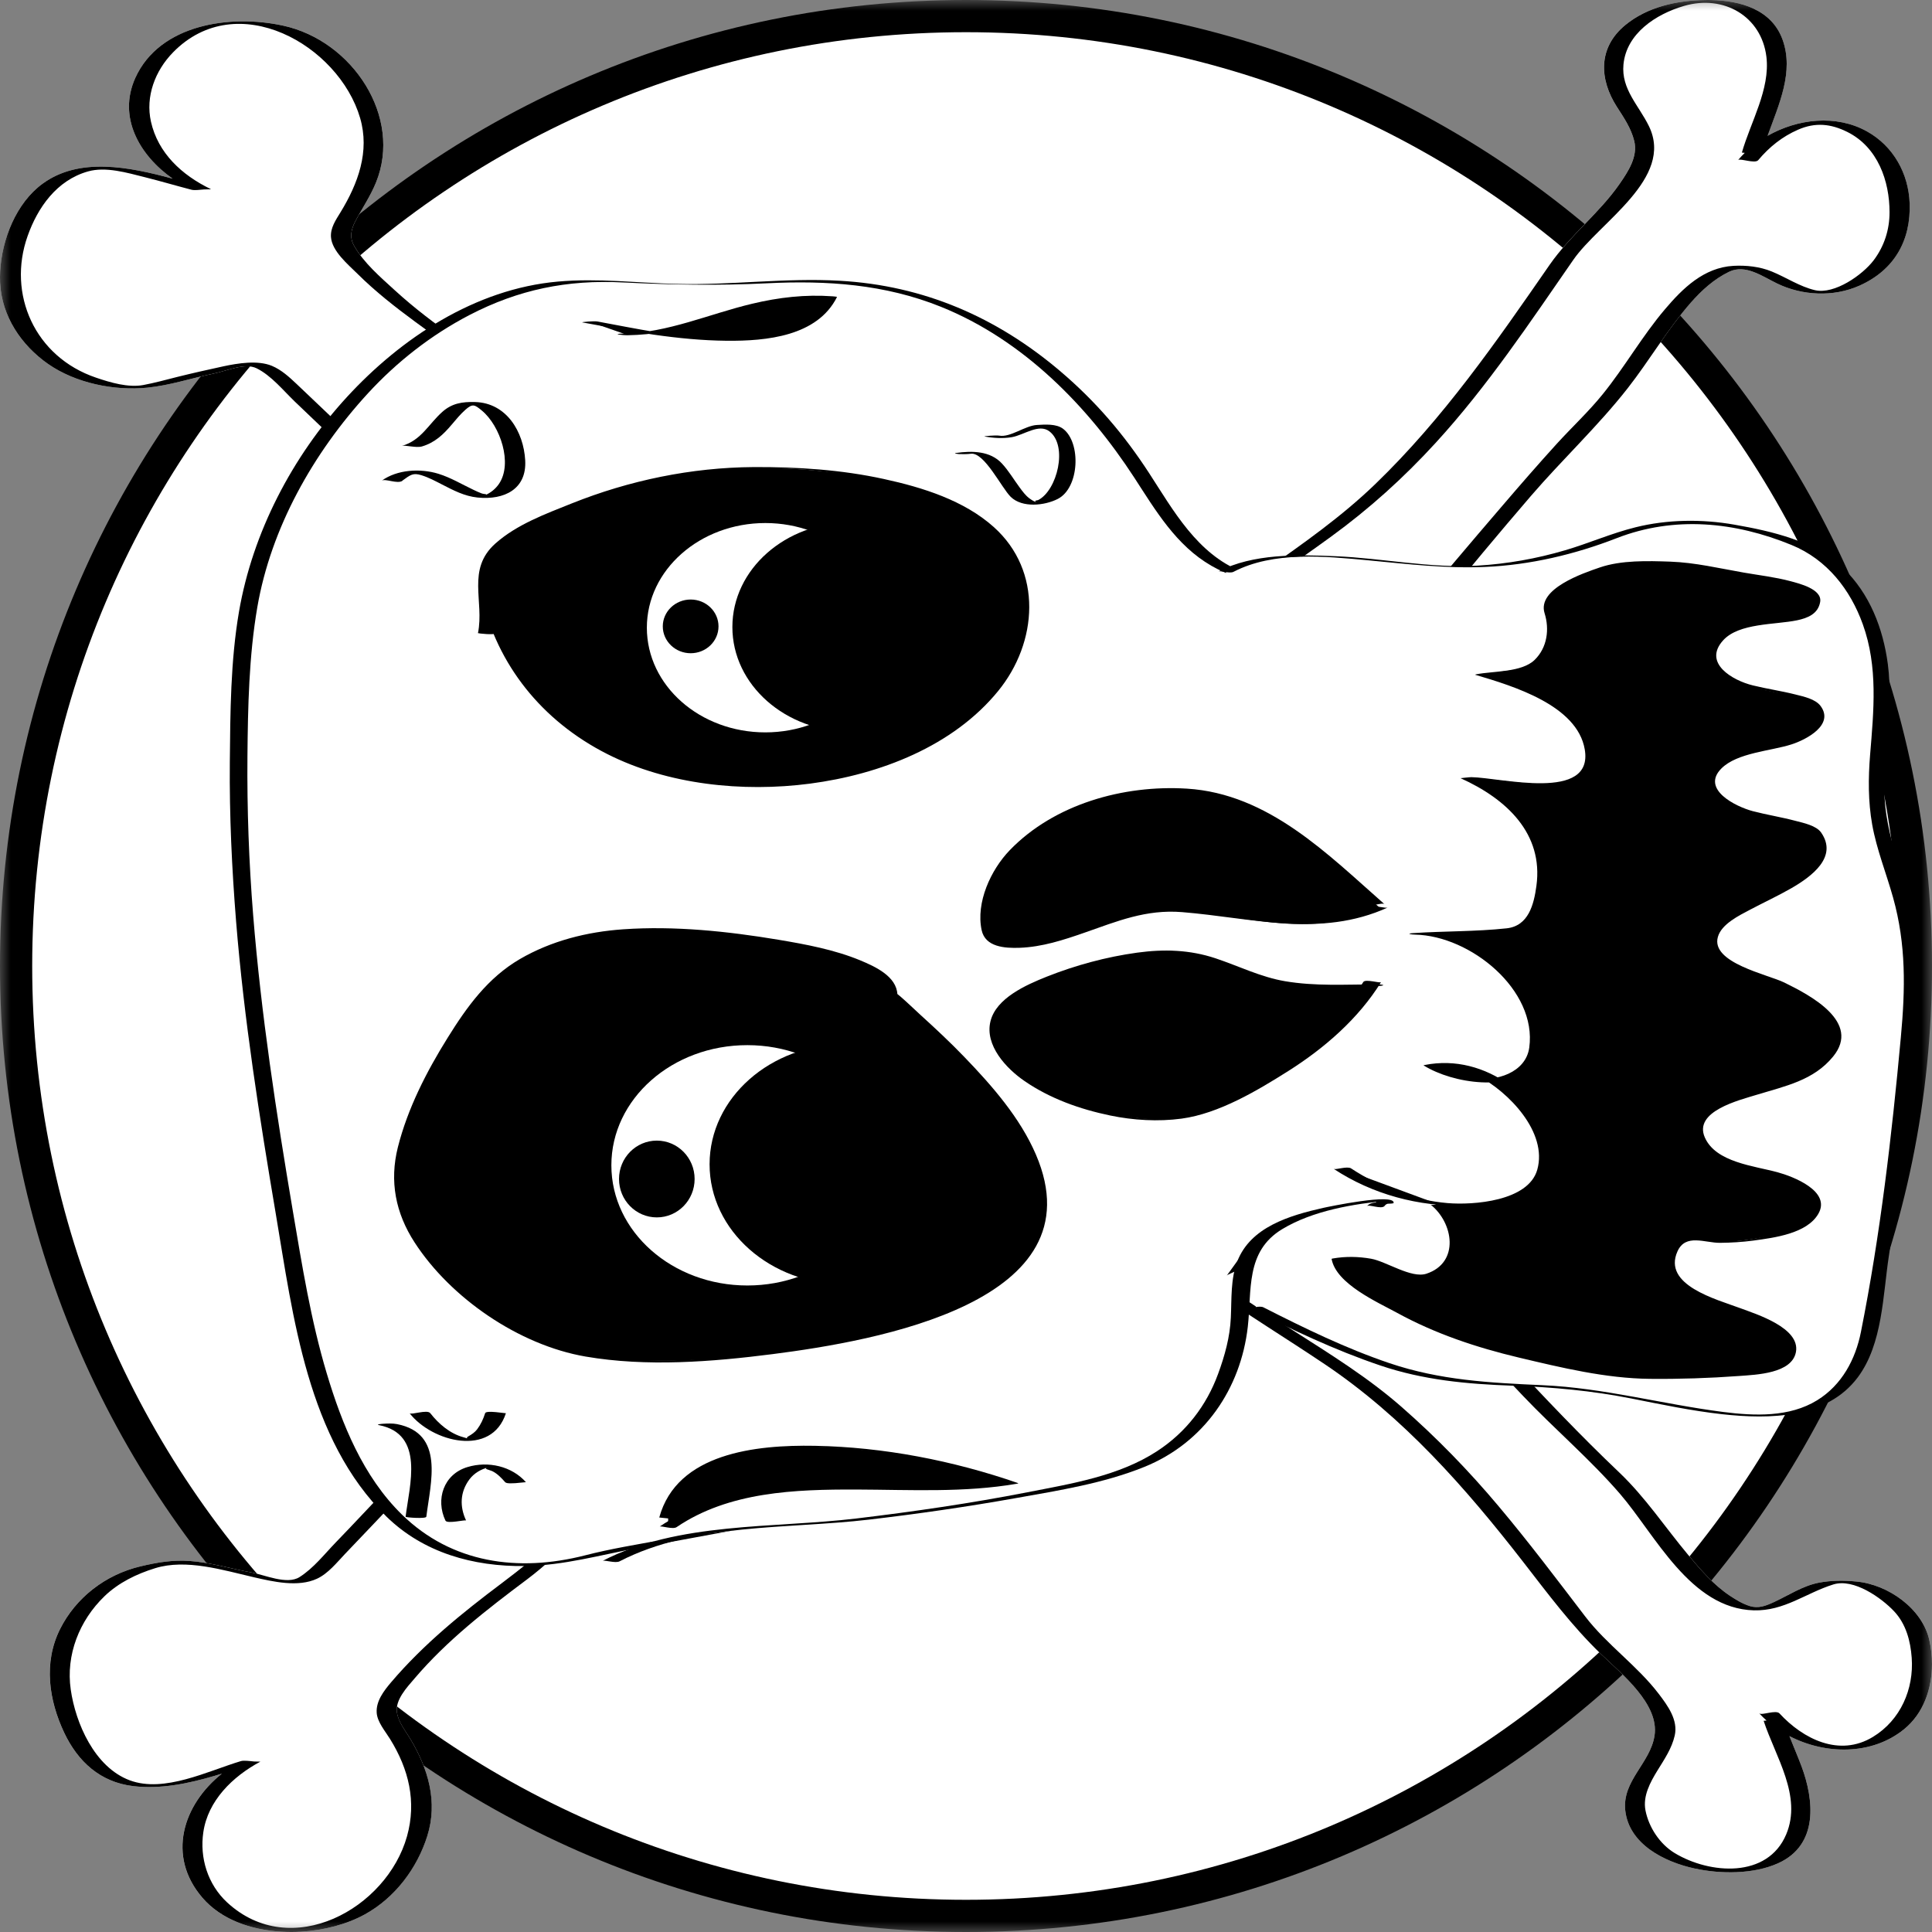 <svg width="90" height="90" viewBox="0 0 90 90" fill="none" xmlns="http://www.w3.org/2000/svg">
<rect x="0" y="0" width="90" height="90" fill="#808080" stroke="none"/>
<g clip-path="url(#clip0_394_11673)">
<mask id="mask0_394_11673" style="mask-type:luminance" maskUnits="userSpaceOnUse" x="0" y="0" width="90" height="90">
<path d="M0 0L0 90H90V0H0Z" fill="white"/>
</mask>
<g mask="url(#mask0_394_11673)">
<path d="M89.25 45C89.25 20.561 69.439 0.75 45 0.75C20.561 0.75 0.75 20.561 0.75 45C0.75 69.439 20.561 89.25 45 89.25C69.439 89.25 89.25 69.439 89.25 45Z" fill="white" stroke="black" stroke-width="1.5"/>
<path d="M79.44 0.002C78.112 0.018 76.744 0.32 75.711 1.166C74.419 2.23 74.504 3.708 75.316 4.973C75.644 5.483 75.982 5.975 76.128 6.568C76.304 7.292 75.847 7.984 75.449 8.561C74.502 9.929 73.131 10.973 72.184 12.339C69.702 15.923 67.234 19.493 64.059 22.555C60.947 25.558 56.956 27.558 53.812 30.535C52.084 32.174 50.692 34.167 49.224 36.016C48.35 37.117 47.482 38.22 46.613 39.324C44.838 37.91 43.1 36.45 41.499 34.825C38.046 31.321 35.247 27.259 31.753 23.79C30.238 22.284 28.472 21.017 26.727 19.769C24.89 18.449 23.11 17.065 21.256 15.773C20.259 15.079 19.293 14.346 18.4 13.529C17.722 12.909 16.946 12.249 16.494 11.447C16.275 11.06 16.354 10.688 16.549 10.313C16.87 9.704 17.251 9.148 17.513 8.506C18.762 5.451 16.425 1.897 13.188 1.193C10.709 0.653 7.439 1.138 6.308 3.619C5.468 5.467 6.508 7.246 8.043 8.322C5.994 7.766 3.686 7.311 1.982 8.559C0.752 9.456 0.085 11.157 0.007 12.649C-0 12.815 -0.003 12.98 0.004 13.141C0.004 13.157 0.007 13.173 0.007 13.189C0.083 14.723 0.98 16.077 2.248 16.959C3.522 17.845 5.314 18.215 6.865 18.058C7.912 17.953 8.898 17.622 9.921 17.41C10.597 17.272 11.406 16.886 11.956 17.157C12.639 17.495 13.198 18.192 13.731 18.704C14.607 19.544 15.487 20.378 16.363 21.217C17.972 22.753 19.631 24.236 21.465 25.521C23.358 26.845 25.454 27.893 27.425 29.103C29.426 30.33 31.308 31.747 32.872 33.475C34.343 35.103 35.464 36.995 36.749 38.754C38.193 40.728 39.94 42.508 41.554 44.354C41.744 44.572 41.937 44.793 42.125 45.011C41.337 46.005 40.547 46.998 39.752 47.986C38.305 49.786 37.084 51.669 35.859 53.612C34.664 55.502 33.3 57.198 31.606 58.697C29.847 60.251 27.815 61.495 25.832 62.764C23.924 63.989 22.148 65.298 20.504 66.845C18.812 68.436 17.267 70.169 15.654 71.836C15.116 72.39 14.616 73.045 13.952 73.466C13.365 73.841 12.322 73.36 11.684 73.245C10.723 73.07 9.816 72.788 8.836 72.716C8.043 72.659 7.306 72.785 6.542 72.967C4.902 73.356 3.524 74.431 2.793 75.894C2.015 77.457 2.272 79.204 2.993 80.726C3.629 82.062 4.664 83.02 6.201 83.204C7.482 83.356 8.769 83.085 9.988 82.728C10.102 82.694 10.219 82.659 10.333 82.625C8.526 84.062 7.746 86.457 9.431 88.409C10.299 89.416 11.68 89.903 13.11 89.986C13.412 90.005 13.717 90.005 14.019 89.986C15.1 89.922 16.154 89.641 16.982 89.186C18.405 88.407 19.433 87.023 19.902 85.531C20.404 83.94 19.95 82.395 19.11 80.999C18.876 80.611 18.564 80.234 18.491 79.781C18.393 79.193 18.96 78.599 19.309 78.19C20.825 76.409 22.682 74.972 24.562 73.565C25.392 72.942 26.151 72.197 26.965 71.546C27.881 70.813 28.807 70.093 29.716 69.355C31.482 67.923 33.084 66.394 34.524 64.656C37.672 60.858 40.402 56.734 43.836 53.161C44.773 52.184 45.764 51.265 46.777 50.37C48.398 52.237 50.023 54.102 51.665 55.952C54.493 59.136 58.179 61.178 61.706 63.546C65.385 66.017 68.272 69.307 70.942 72.742C72.113 74.25 73.207 75.728 74.59 77.061C75.552 77.986 77.299 79.381 77.075 80.85C76.88 82.135 75.559 82.949 75.711 84.338C75.885 85.912 77.534 86.736 78.943 87.041C80.161 87.306 81.689 87.312 82.836 86.795C84.728 85.94 84.504 83.846 83.924 82.287C83.745 81.811 83.543 81.344 83.358 80.873C85.021 81.737 87.18 81.779 88.686 80.565C89.609 79.82 89.999 78.659 89.999 77.517C89.999 77.133 89.957 76.751 89.873 76.39C89.543 74.939 87.967 73.811 86.47 73.673C85.89 73.618 85.306 73.618 84.731 73.728C83.983 73.87 83.326 74.312 82.648 74.627C82.265 74.804 81.915 74.944 81.501 74.813C81.175 74.71 80.878 74.528 80.594 74.342C79.831 73.836 79.212 73.116 78.636 72.427C77.56 71.139 76.649 69.751 75.423 68.585C73.638 66.888 71.946 65.102 70.271 63.307C67.18 59.992 64.245 56.575 61.323 53.122C58.826 50.173 56.258 47.251 53.336 44.683C53.553 44.48 53.769 44.276 53.983 44.069C57.21 40.949 59.923 37.365 62.624 33.825C65.418 30.165 68.308 26.601 71.316 23.102C72.772 21.41 74.443 19.845 75.816 18.093C76.839 16.787 77.665 15.352 78.764 14.097C79.267 13.525 79.845 12.998 80.547 12.66C81.308 12.293 82.099 12.877 82.789 13.21C83.962 13.775 85.402 13.844 86.603 13.313C88.253 12.582 89.019 11.191 88.957 9.47C88.907 8.097 88.21 6.809 86.963 6.118C85.523 5.32 83.731 5.534 82.339 6.327C82.862 4.872 83.581 3.343 83.034 1.839C82.527 0.444 81.075 0.025 79.702 0.002C79.657 -3.5523e-06 79.612 0 79.569 0C79.526 0 79.483 -3.5523e-06 79.44 0.002Z" fill="white"/>
<path d="M79.442 0.002C78.114 0.018 76.746 0.32 75.713 1.166C74.421 2.23 74.507 3.708 75.318 4.973C75.646 5.483 75.984 5.975 76.129 6.568C76.306 7.292 75.849 7.984 75.451 8.561C74.504 9.929 73.133 10.973 72.186 12.339C69.704 15.923 67.236 19.493 64.061 22.555C60.949 25.558 56.958 27.558 53.814 30.535C52.086 32.174 50.694 34.167 49.226 36.016C48.352 37.117 47.484 38.22 46.615 39.324C46.484 39.489 46.353 39.655 46.222 39.823C45.644 40.556 45.068 41.289 44.49 42.023C43.852 42.832 43.214 43.639 42.574 44.446C42.426 44.635 42.277 44.823 42.127 45.011C41.339 46.005 40.549 46.998 39.754 47.986C38.307 49.786 37.086 51.669 35.861 53.612C34.666 55.502 33.302 57.198 31.608 58.697C29.849 60.251 27.817 61.495 25.834 62.764C23.926 63.989 22.151 65.298 20.506 66.845C18.814 68.436 17.27 70.169 15.656 71.836C15.118 72.39 14.618 73.045 13.954 73.466C13.367 73.841 12.324 73.36 11.686 73.245C10.725 73.07 9.818 72.788 8.838 72.716C8.045 72.659 7.308 72.785 6.544 72.967C4.904 73.356 3.526 74.431 2.795 75.894C2.017 77.457 2.274 79.204 2.995 80.726C3.631 82.062 4.666 83.02 6.203 83.204C7.484 83.356 8.771 83.085 9.99 82.728C10.104 82.694 10.22 82.659 10.335 82.625C8.528 84.062 7.748 86.457 9.433 88.409C10.301 89.416 11.682 89.903 13.112 89.986C13.414 90.005 13.719 90.005 14.021 89.986C15.101 89.922 16.156 89.641 16.984 89.186C18.407 88.407 19.435 87.023 19.904 85.531C20.406 83.94 19.951 82.395 19.111 80.999C18.878 80.611 18.567 80.234 18.493 79.781C18.395 79.193 18.962 78.599 19.311 78.19C20.827 76.409 22.684 74.972 24.564 73.565C25.394 72.942 26.153 72.197 26.967 71.546C27.884 70.813 28.809 70.093 29.718 69.355C31.484 67.923 33.086 66.394 34.526 64.656C37.674 60.858 40.404 56.734 43.838 53.161C44.775 52.184 45.765 51.265 46.779 50.37C46.955 50.212 47.134 50.058 47.312 49.904C49.161 48.297 51.07 46.756 52.879 45.106C53.033 44.968 53.186 44.825 53.338 44.683C53.555 44.48 53.771 44.276 53.985 44.069C57.212 40.949 59.925 37.365 62.626 33.825C65.42 30.165 68.309 26.601 71.317 23.102C72.774 21.41 74.445 19.845 75.818 18.093C76.841 16.787 77.667 15.352 78.766 14.097C79.269 13.525 79.847 12.998 80.549 12.66C81.31 12.293 82.1 12.877 82.791 13.21C83.964 13.775 85.404 13.844 86.606 13.313C88.255 12.582 89.021 11.191 88.959 9.47C88.909 8.097 88.212 6.809 86.965 6.118C85.525 5.32 83.733 5.534 82.341 6.327C82.864 4.872 83.583 3.343 83.036 1.839C82.529 0.444 81.077 0.025 79.704 0.002C79.659 -3.5523e-06 79.614 0 79.571 0C79.528 0 79.485 -3.5523e-06 79.442 0.002ZM82.286 2.644C82.469 4.157 81.548 5.69 81.144 7.108C81.144 7.106 81.196 7.113 81.277 7.122C81.168 7.23 81.063 7.341 80.965 7.458C81.046 7.359 81.746 7.639 81.903 7.463C82.415 6.853 83.017 6.366 83.759 6.042C84.564 5.69 85.287 5.763 86.056 6.147C87.479 6.856 88.024 8.44 88.022 9.89C88.022 10.702 87.776 11.472 87.281 12.127C86.77 12.801 85.461 13.727 84.552 13.518C83.838 13.352 83.205 12.92 82.534 12.647C81.977 12.419 81.349 12.352 80.749 12.384C79.371 12.463 78.388 13.431 77.562 14.405C76.498 15.656 75.694 17.086 74.664 18.36C74.009 19.171 73.224 19.902 72.517 20.677C71.658 21.622 70.82 22.585 69.99 23.555C68.459 25.341 66.929 27.13 65.456 28.96C62.638 32.461 60.037 36.117 57.162 39.574C55.806 41.204 54.38 42.782 52.848 44.26C52.786 44.319 52.726 44.379 52.664 44.437C52.577 44.522 52.488 44.605 52.398 44.685C50.827 46.154 49.116 47.481 47.486 48.881C47.284 49.055 47.081 49.23 46.882 49.405C46.703 49.561 46.525 49.718 46.349 49.876C45.018 51.058 43.733 52.279 42.512 53.566C40.82 55.343 39.33 57.281 37.843 59.217C36.32 61.199 34.811 63.192 33.205 65.114C31.772 66.826 30.099 68.293 28.352 69.7C26.698 71.034 25.085 72.468 23.386 73.742C21.52 75.142 19.728 76.595 18.221 78.365C17.884 78.763 17.512 79.243 17.548 79.786C17.576 80.22 17.945 80.645 18.167 81.004C19.045 82.418 19.409 83.924 18.962 85.535C18.019 88.917 13.562 91.377 10.582 88.623C9.673 87.781 9.297 86.542 9.471 85.356C9.683 83.885 10.834 82.756 12.129 82.064C12.034 82.062 11.936 82.059 11.841 82.057C11.839 82.055 11.839 82.055 11.836 82.057C11.622 82.034 11.353 82 11.222 82.039C9.675 82.503 7.653 83.531 6.046 82.935C4.402 82.324 3.516 80.262 3.295 78.703C3.064 77.094 3.693 75.489 4.873 74.353C5.525 73.726 6.363 73.319 7.229 73.052C8.674 72.606 10.387 73.142 11.829 73.475C12.722 73.68 13.885 73.951 14.764 73.544C15.287 73.303 15.694 72.785 16.075 72.385C16.896 71.523 17.719 70.663 18.538 69.797C20.123 68.121 21.734 66.47 23.543 65.013C25.401 63.514 27.517 62.33 29.502 60.996C31.32 59.776 33.014 58.41 34.476 56.801C35.963 55.164 37.034 53.212 38.209 51.368C39.502 49.338 41.089 47.506 42.591 45.616C42.6 45.602 42.612 45.591 42.622 45.577C42.772 45.391 42.919 45.202 43.067 45.014C44.316 43.441 45.556 41.864 46.798 40.285C46.931 40.117 47.062 39.952 47.196 39.784C47.239 39.728 47.281 39.671 47.327 39.616C48.897 37.618 50.47 35.625 52.06 33.641C53.474 31.88 54.913 30.28 56.698 28.857C58.402 27.498 60.232 26.293 61.993 25.008C63.788 23.702 65.392 22.254 66.879 20.629C69.292 17.994 71.27 15.021 73.29 12.106C74.507 10.35 78.005 8.311 76.812 5.874C76.339 4.906 75.518 4.154 75.627 3.005C75.765 1.559 77.136 0.658 78.448 0.276C80.308 -0.269 82.058 0.77 82.286 2.644Z" fill="black"/>
<path d="M6.308 3.619C5.468 5.467 6.508 7.247 8.043 8.323C5.994 7.766 3.686 7.311 1.982 8.559C0.752 9.456 0.085 11.157 0.007 12.649C-0 12.815 -0.003 12.98 0.004 13.141C0.004 13.157 0.007 13.174 0.007 13.19C0.083 14.723 0.98 16.077 2.248 16.96C3.522 17.845 5.314 18.215 6.865 18.059C7.912 17.953 8.898 17.622 9.921 17.41C10.597 17.273 11.406 16.886 11.956 17.158C12.639 17.496 13.198 18.192 13.731 18.705C14.607 19.544 15.487 20.378 16.363 21.218C17.972 22.753 19.631 24.236 21.465 25.521C23.358 26.846 25.454 27.894 27.425 29.103C29.426 30.331 31.308 31.747 32.872 33.476C34.343 35.103 35.464 36.995 36.749 38.754C38.193 40.729 39.94 42.508 41.554 44.354C41.744 44.573 41.937 44.794 42.125 45.012C42.291 45.2 42.456 45.389 42.62 45.578C43.864 47.01 45.104 48.444 46.346 49.877C46.492 50.042 46.635 50.205 46.777 50.371C48.398 52.238 50.023 54.102 51.665 55.953C54.493 59.137 58.179 61.178 61.706 63.546C65.385 66.018 68.272 69.307 70.942 72.742C72.113 74.25 73.207 75.728 74.59 77.062C75.552 77.986 77.299 79.382 77.075 80.85C76.88 82.136 75.559 82.95 75.711 84.338C75.885 85.913 77.534 86.736 78.943 87.042C80.161 87.306 81.689 87.313 82.836 86.796C84.728 85.94 84.504 83.846 83.924 82.287C83.745 81.811 83.543 81.345 83.358 80.874C85.021 81.738 87.18 81.779 88.686 80.565C89.609 79.821 89.999 78.66 89.999 77.517C89.999 77.133 89.957 76.751 89.873 76.391C89.543 74.94 87.967 73.811 86.47 73.673C85.89 73.618 85.306 73.618 84.731 73.728C83.983 73.871 83.326 74.312 82.648 74.627C82.265 74.804 81.915 74.945 81.501 74.813C81.175 74.71 80.878 74.528 80.594 74.342C79.831 73.836 79.212 73.117 78.636 72.427C77.56 71.14 76.649 69.751 75.423 68.585C73.638 66.889 71.946 65.103 70.271 63.307C67.18 59.992 64.245 56.576 61.323 53.123C58.826 50.173 56.258 47.251 53.336 44.683C53.174 44.541 53.01 44.398 52.846 44.26C52.591 44.039 52.332 43.823 52.07 43.612C50.461 42.306 48.814 41.058 47.194 39.784C46.999 39.63 46.806 39.478 46.613 39.324C44.838 37.91 43.1 36.451 41.499 34.825C38.046 31.322 35.247 27.259 31.753 23.79C30.238 22.284 28.472 21.018 26.727 19.769C24.89 18.45 23.11 17.066 21.256 15.774C20.259 15.079 19.293 14.346 18.4 13.53C17.722 12.909 16.946 12.249 16.494 11.447C16.275 11.061 16.354 10.688 16.549 10.314C16.87 9.704 17.251 9.148 17.513 8.507C18.762 5.451 16.425 1.897 13.188 1.194C10.709 0.653 7.439 1.138 6.308 3.619ZM16.775 5.495C17.232 7.054 16.682 8.548 15.861 9.891C15.64 10.252 15.39 10.61 15.418 11.042C15.464 11.7 16.213 12.318 16.646 12.748C18.331 14.422 20.318 15.613 22.163 17.089C23.902 18.486 25.773 19.726 27.56 21.061C31.43 23.949 34.333 27.705 37.417 31.324C40.092 34.462 43.015 37.239 46.22 39.823C46.411 39.98 46.603 40.133 46.796 40.285C47.063 40.497 47.334 40.708 47.605 40.917C49.217 42.161 50.859 43.357 52.396 44.685C52.558 44.823 52.717 44.964 52.877 45.106C52.886 45.115 52.898 45.125 52.908 45.134C54.554 46.617 56.08 48.224 57.556 49.865C60.54 53.18 63.286 56.686 66.27 60.001C67.798 61.698 69.369 63.362 70.942 65.02C72.413 66.569 74.081 67.983 75.471 69.595C77.115 71.505 78.741 74.935 81.701 75.016C83.124 75.052 84.117 74.211 85.406 73.809C86.351 73.512 87.651 74.439 88.236 75.062C88.793 75.655 89 76.453 89.055 77.23C89.159 78.678 88.538 80.129 87.246 80.913C85.687 81.86 84.002 81.016 82.896 79.818C82.732 79.637 82.056 79.922 81.96 79.816L81.958 79.821C82.063 79.936 82.177 80.044 82.294 80.149C82.213 80.159 82.158 80.163 82.156 80.159C82.705 81.835 83.962 83.662 83.208 85.453C82.341 87.511 79.654 87.311 78.019 86.327C77.313 85.901 76.806 85.115 76.653 84.338C76.523 83.671 76.87 83.032 77.208 82.481C77.532 81.954 77.877 81.455 78.015 80.85C78.181 80.129 77.691 79.457 77.27 78.906C76.266 77.588 74.85 76.616 73.845 75.301C72.525 73.574 71.218 71.839 69.816 70.172C68.429 68.519 66.92 66.967 65.287 65.537C63.745 64.185 61.98 63.089 60.247 61.983C58.374 60.79 56.501 59.592 54.809 58.162C53.001 56.636 51.523 54.734 49.978 52.969C49.086 51.948 48.198 50.927 47.31 49.904C47.165 49.736 47.022 49.571 46.88 49.405C45.609 47.941 44.34 46.476 43.065 45.014C42.903 44.823 42.736 44.635 42.572 44.446C41.675 43.416 40.773 42.386 39.866 41.364C36.884 37.995 34.831 33.965 31.261 31.099C29.555 29.728 27.625 28.636 25.723 27.54C23.605 26.317 21.599 25.032 19.747 23.448C18.341 22.247 17.029 20.951 15.697 19.675C15.073 19.077 14.447 18.482 13.819 17.889C13.472 17.562 13.11 17.227 12.66 17.04C12.001 16.771 11.082 16.921 10.414 17.063C9.688 17.22 8.957 17.385 8.236 17.564C7.715 17.696 7.201 17.838 6.67 17.937C5.975 18.066 5.138 17.82 4.478 17.594C1.615 16.627 0.33 13.693 1.285 10.999C1.753 9.67 2.641 8.399 4.095 7.987C4.928 7.75 5.921 8.049 6.734 8.251C7.467 8.435 8.193 8.649 8.926 8.84H8.929C9.055 8.872 9.293 8.845 9.495 8.826C9.607 8.822 9.721 8.819 9.833 8.817C9.823 8.815 9.812 8.812 9.802 8.808C9.809 8.808 9.816 8.808 9.821 8.81C8.467 8.157 7.36 7.13 7.032 5.667C6.77 4.493 7.225 3.292 8.065 2.435C11.044 -0.607 15.78 2.099 16.775 5.495Z" fill="black"/>
<path d="M72.364 29.209C69.218 30.081 66.236 28.483 63.254 27.759C60.272 27.18 57.457 27.469 55.303 25.147C53.149 22.536 52.321 20.071 49.506 17.749C46.855 15.427 44.37 13.832 40.396 13.252C37.414 12.818 34.268 13.397 31.119 13.252C27.476 12.963 24.991 12.818 21.678 14.558C16.048 17.315 11.907 23.986 11.409 29.497C10.581 38.343 11.576 46.61 13.066 55.459C14.391 63.002 15.717 75.911 28.304 72.285L48.785 68.51L54.558 63.814L56.904 60.335L59.429 56.857" fill="white"/>
<path d="M71.972 29.198C69.144 29.915 66.339 28.421 63.654 27.747C61.729 27.262 59.718 27.377 57.85 26.632C55.77 25.802 54.668 23.791 53.533 22.044C52.355 20.232 51.048 18.699 49.383 17.285C46.439 14.786 43.045 13.298 39.106 13.078C36.586 12.935 34.071 13.289 31.55 13.227C29.685 13.181 27.862 12.951 25.991 13.117C22.131 13.457 18.678 15.758 16.167 18.489C13.609 21.271 11.767 24.816 11.134 28.49C10.739 30.789 10.727 33.196 10.706 35.52C10.684 37.989 10.801 40.458 10.998 42.921C11.367 47.493 12.084 52.027 12.848 56.551C13.652 61.305 14.318 67.055 18.009 70.655C19.727 72.331 22.048 72.984 24.447 72.952C26.267 72.927 27.974 72.432 29.744 72.106L43.502 69.568C45.234 69.248 46.967 68.929 48.7 68.609C48.935 68.566 49.133 68.561 49.316 68.412C50.056 67.809 50.798 67.205 51.539 66.602C52.579 65.756 53.618 64.91 54.661 64.064C55.325 63.524 55.72 62.703 56.189 62.009C57.367 60.262 58.604 58.563 59.844 56.855C59.787 56.933 59.137 56.696 59.023 56.855C58.081 58.154 57.105 59.434 56.208 60.763C55.582 61.689 54.958 62.616 54.333 63.542C54.047 63.965 53.626 64.239 53.226 64.565C51.62 65.871 50.013 67.177 48.407 68.485C48.409 68.483 48.409 68.494 48.276 68.52C48.064 68.559 47.85 68.598 47.638 68.637C46.855 68.782 46.075 68.924 45.292 69.069C40.482 69.956 35.672 70.844 30.86 71.731C29.654 71.954 28.445 72.147 27.26 72.453C24.137 73.253 21.044 72.819 18.728 70.559C16.912 68.786 15.927 66.333 15.223 63.984C14.48 61.508 14.073 58.954 13.642 56.416C12.869 51.841 12.165 47.254 11.793 42.631C11.596 40.169 11.505 37.697 11.527 35.228C11.548 32.929 11.596 30.564 11.986 28.29C12.621 24.6 14.589 21.099 17.143 18.319C18.49 16.855 20.087 15.602 21.874 14.673C24.152 13.492 26.417 13.025 29.006 13.156C31.265 13.268 33.454 13.31 35.718 13.197C38.523 13.057 41.215 13.239 43.826 14.289C47.667 15.834 50.672 18.917 52.838 22.248C53.833 23.777 54.785 25.409 56.436 26.359C57.99 27.253 59.923 27.343 61.669 27.58C63.826 27.872 65.817 28.752 67.928 29.23C69.504 29.587 71.194 29.621 72.762 29.223C72.619 29.256 72.2 29.138 71.967 29.198H71.972Z" fill="black"/>
<path d="M58.505 60.906C60.876 62.115 62.83 63.058 65.478 63.865C68.129 64.672 70.638 64.403 73.427 64.672C78.17 65.074 85.84 68.571 87.094 61.848C87.932 56.74 88.629 51.901 89.048 46.79C89.326 43.834 88.629 42.084 87.794 39.261C86.956 36.574 87.794 34.286 87.656 31.599C87.377 28.506 86.121 26.088 83.194 25.145C79.848 24.07 77.615 23.936 74.407 25.281C71.199 26.357 68.689 26.626 65.343 26.221C63.11 25.952 59.067 25.548 57.113 26.624" fill="white"/>
<path d="M58.156 60.915C60.153 61.931 62.166 62.888 64.301 63.61C66.305 64.288 68.323 64.474 70.431 64.55C72.326 64.617 74.144 64.782 75.998 65.148C77.4 65.426 78.796 65.72 80.22 65.879C82.447 66.125 85.105 66.083 86.543 64.161C87.704 62.607 87.711 60.327 87.99 58.511C88.373 56.023 88.713 53.531 88.999 51.032C89.263 48.692 89.663 46.264 89.368 43.914C89.094 41.751 88.064 39.746 87.826 37.583C87.583 35.364 88.237 33.153 87.942 30.932C87.721 29.277 87.102 27.656 85.86 26.463C84.551 25.203 82.549 24.748 80.791 24.44C79.291 24.175 77.666 24.194 76.186 24.564C75.067 24.842 74.02 25.306 72.918 25.631C71.583 26.024 70.21 26.27 68.818 26.35C66.619 26.477 64.42 26.005 62.226 25.911C60.45 25.835 58.37 25.785 56.762 26.619C56.847 26.576 57.285 26.73 57.461 26.638C59.332 25.667 61.731 25.913 63.766 26.104C65.579 26.277 67.354 26.488 69.182 26.41C71.281 26.32 73.368 25.826 75.31 25.07C77.999 24.024 80.824 24.306 83.456 25.387C85.117 26.067 86.198 27.474 86.776 29.079C87.492 31.065 87.285 33.114 87.116 35.167C87.028 36.256 87.023 37.335 87.214 38.413C87.419 39.565 87.873 40.687 88.187 41.813C88.801 44.004 88.756 46.075 88.549 48.317C88.128 52.894 87.59 57.538 86.688 62.053C86.436 63.322 85.803 64.518 84.653 65.228C83.359 66.028 81.731 65.961 80.272 65.775C77.435 65.412 74.725 64.656 71.85 64.527C69.379 64.416 67.085 64.297 64.729 63.502C62.69 62.812 60.76 61.869 58.851 60.899C58.668 60.809 58.232 60.964 58.147 60.92L58.156 60.915Z" fill="black"/>
<path d="M62.531 54.445C64.73 55.932 68.129 56.721 70.925 55.583C74.223 54.183 69.825 48.932 66.727 49.633C68.626 50.859 72.122 50.597 71.624 47.971C71.125 45.608 68.826 43.509 66.029 43.509C67.229 43.422 68.328 43.422 69.528 43.334C71.127 43.247 71.427 43.334 71.824 41.934C72.624 39.221 71.025 37.384 68.426 36.246C70.225 36.246 73.923 37.297 74.221 35.37C74.521 33.269 70.922 31.959 69.123 31.432C71.222 30.995 72.222 31.432 72.522 29.156C72.522 28.545 71.924 28.455 72.722 27.582C73.321 27.057 74.121 26.706 74.921 26.444C76.82 26.007 78.519 26.181 80.516 26.618C81.415 26.88 85.413 27.055 84.114 28.543C83.414 29.329 79.019 28.717 79.618 30.906C80.018 32.393 84.414 31.956 84.516 33.18C84.816 35.191 79.721 34.754 79.518 36.242C79.318 38.166 83.516 37.817 84.416 38.78C85.815 40.617 81.617 41.929 80.52 42.718C78.021 44.38 81.02 44.992 82.719 45.78C84.718 46.743 86.515 47.969 84.416 49.806C83.317 50.856 78.921 51.118 78.921 52.606C79.021 54.53 83.019 54.268 83.919 55.319C85.718 57.243 81.62 57.857 80.12 57.857C79.221 57.769 78.221 57.333 77.722 58.294C77.222 59.169 78.121 59.868 78.821 60.218C79.821 60.829 83.619 61.53 83.217 63.105C82.917 64.331 79.021 64.069 78.021 64.156C76.022 64.331 74.223 63.894 72.227 63.457C70.328 63.108 68.328 62.494 66.532 61.708C65.532 61.183 62.533 59.696 62.434 58.645C63.933 58.296 65.432 59.783 66.832 59.344C68.431 58.907 68.131 56.893 67.031 56.107" fill="black"/>
<path d="M62.131 54.452C63.928 55.634 66.096 56.225 68.271 56.158C69.732 56.112 72.255 55.923 72.495 54.144C72.681 52.755 71.384 51.3 70.32 50.539C69.168 49.716 67.795 49.33 66.372 49.611C66.358 49.613 66.293 49.617 66.332 49.64C67.705 50.484 70.33 50.864 71.615 49.659C72.588 48.746 71.877 47.148 71.315 46.229C70.551 44.974 69.249 44.072 67.812 43.67C67.557 43.599 67.288 43.55 67.026 43.523C66.922 43.509 66.815 43.5 66.71 43.491C66.62 43.486 66.158 43.544 66.534 43.518C67.5 43.454 68.469 43.44 69.437 43.383C70.251 43.334 71.47 43.491 71.948 42.697C72.633 41.562 72.584 39.964 72.003 38.815C71.382 37.585 70.063 36.789 68.823 36.231C68.654 36.247 68.485 36.263 68.319 36.279C69.794 36.3 74.863 37.614 74.64 34.906C74.528 33.538 72.769 32.679 71.653 32.18C71.01 31.892 70.339 31.665 69.663 31.46C69.768 31.492 70.427 31.29 70.615 31.262C70.925 31.219 71.241 31.184 71.543 31.104C72.783 30.775 73.076 29.536 72.74 28.465C72.46 27.57 74.171 26.892 74.794 26.639C76.463 25.963 78.493 26.189 80.201 26.646C81.296 26.938 82.474 26.897 83.504 27.412C83.969 27.644 84.071 28.016 83.799 28.432C83.519 28.86 82.812 28.899 82.348 28.97C81.389 29.117 80.061 29.15 79.373 29.911C78.488 30.892 79.918 31.683 80.706 31.909C81.646 32.175 83.416 32.12 84.035 32.952C84.761 33.932 82.864 34.603 82.248 34.782C81.313 35.056 80.011 35.148 79.299 35.865C78.412 36.762 80.054 37.566 80.71 37.766C81.686 38.06 83.481 38.021 84.099 38.911C84.937 40.116 83.05 41.15 82.196 41.615C81.272 42.116 79.483 42.656 79.171 43.764C78.88 44.792 81.548 45.459 82.169 45.725C83.719 46.39 85.849 47.656 84.416 49.413C83.521 50.512 81.829 50.725 80.534 51.142C79.642 51.429 78.128 51.935 78.645 53.103C79.102 54.139 80.887 54.344 81.855 54.59C82.705 54.806 84.513 55.471 83.826 56.641C83.285 57.563 81.055 57.933 80.092 57.783C79.023 57.618 77.155 57.324 77.181 58.914C77.2 60.135 79.528 60.685 80.43 61.02C81.265 61.331 83.359 62.071 82.743 63.285C82.491 63.781 81.62 63.896 81.136 63.972C80.327 64.099 79.492 64.087 78.676 64.096C77.607 64.11 76.555 64.168 75.489 64.018C74.24 63.841 73.005 63.538 71.772 63.273C69.72 62.834 67.722 62.135 65.889 61.147C65.158 60.754 64.442 60.331 63.785 59.827C63.528 59.632 63.297 59.411 63.095 59.165C63.014 59.069 62.959 58.96 62.907 58.848C62.738 58.492 63.619 58.804 63.757 58.848C65.001 59.25 66.291 59.802 67.586 59.222C68.918 58.625 68.333 56.797 67.453 56.107C67.264 55.96 66.758 56.206 66.632 56.107C67.71 56.951 68.01 58.822 66.446 59.335C65.744 59.565 64.58 58.763 63.868 58.636C63.281 58.533 62.679 58.521 62.089 58.625C62.067 58.625 62.048 58.632 62.031 58.645C62.238 59.806 64.161 60.655 65.097 61.165C66.862 62.131 68.781 62.772 70.746 63.239C72.731 63.71 74.799 64.211 76.853 64.232C78.226 64.246 79.642 64.2 81.01 64.099C81.824 64.039 83.471 63.984 83.661 62.986C83.873 61.859 81.831 61.223 81.063 60.938C79.956 60.526 77.436 59.868 78.143 58.294C78.521 57.45 79.421 57.903 80.13 57.896C80.651 57.891 81.172 57.859 81.689 57.79C82.659 57.657 84.166 57.466 84.701 56.551C85.325 55.489 83.519 54.802 82.805 54.608C81.703 54.307 79.932 54.151 79.418 52.988C78.878 51.767 81.025 51.25 81.829 51.001C83.174 50.59 84.485 50.332 85.394 49.217C86.703 47.613 84.342 46.369 83.121 45.771C82.348 45.392 79.685 44.852 80.025 43.647C80.194 43.045 81.01 42.649 81.541 42.369C82.174 42.035 82.824 41.734 83.445 41.378C84.39 40.833 85.63 39.923 84.835 38.782C84.606 38.456 84.007 38.334 83.647 38.24C82.988 38.065 82.312 37.959 81.653 37.787C80.861 37.578 79.225 36.771 80.187 35.801C80.922 35.06 82.495 34.987 83.457 34.676C84.138 34.458 85.463 33.768 84.809 32.886C84.566 32.561 84.021 32.449 83.65 32.355C82.988 32.187 82.31 32.09 81.648 31.927C80.71 31.697 79.314 30.89 80.268 29.832C81.005 29.014 82.698 29.108 83.709 28.897C84.218 28.791 84.692 28.596 84.79 28.044C84.897 27.442 83.802 27.18 83.402 27.072C82.693 26.883 81.957 26.8 81.236 26.674C80.089 26.474 78.973 26.205 77.8 26.163C76.762 26.127 75.525 26.092 74.532 26.432C73.754 26.699 71.593 27.425 71.953 28.568C72.184 29.304 72.084 30.161 71.489 30.741C70.884 31.329 69.561 31.256 68.778 31.41C68.788 31.407 68.683 31.426 68.738 31.439C70.504 31.961 73.471 32.86 73.823 34.906C74.249 37.371 69.904 36.221 68.542 36.203C68.462 36.201 68.04 36.251 68.038 36.251C70.182 37.217 71.905 38.831 71.572 41.268C71.455 42.13 71.206 43.134 70.185 43.245C68.742 43.401 67.276 43.371 65.829 43.468C65.48 43.491 65.732 43.537 65.927 43.539C68.502 43.594 71.608 46.114 71.239 48.801C71.077 49.971 69.685 50.404 68.642 50.215C68.376 50.167 68.119 50.08 67.869 49.988C67.788 49.958 67.224 49.62 67.234 49.617C67.728 49.521 68.419 49.893 68.84 50.112C70.287 50.866 72.103 52.749 71.612 54.489C71.196 55.965 68.619 56.144 67.438 56.045C65.832 55.912 64.259 55.296 62.936 54.427C62.757 54.314 62.219 54.503 62.143 54.452H62.131Z" fill="black"/>
<path d="M28.473 72.719C31.455 71.123 36.09 71.268 39.57 70.834C43.38 70.399 47.19 69.817 50.998 68.948C54.972 67.935 56.795 66.047 57.623 62.422C57.954 60.971 57.456 59.086 58.615 57.78C59.774 56.619 62.756 56.04 64.413 55.895C64.743 56.185 64.246 55.895 64.082 56.185" fill="white"/>
<path d="M28.868 72.73C32.33 70.941 36.676 71.236 40.476 70.79C42.773 70.521 45.062 70.19 47.335 69.785C49.339 69.429 51.412 69.1 53.301 68.337C56.097 67.208 57.799 64.684 58.127 61.807C58.32 60.113 58.006 58.302 59.727 57.26C61.159 56.394 63.044 56.081 64.703 55.925C64.47 55.915 64.234 55.906 64.001 55.897C64.082 55.927 64.115 55.973 64.098 56.037C64.165 56.026 64.234 56.014 64.303 56.003C64.048 56.021 63.856 56.005 63.67 56.187C63.768 56.09 64.332 56.343 64.491 56.187C64.548 56.102 64.624 56.062 64.717 56.072C64.731 56.072 64.917 56.069 64.922 56.037C64.972 55.563 61.854 56.221 61.635 56.269C60.055 56.626 58.261 57.164 57.642 58.75C57.321 59.571 57.378 60.518 57.337 61.38C57.297 62.283 57.054 63.157 56.742 64.005C56.202 65.479 55.245 66.727 53.898 67.603C52.123 68.76 49.917 69.114 47.858 69.516C45.222 70.031 42.561 70.417 39.891 70.737C36.026 71.199 31.597 70.888 28.07 72.712C28.17 72.661 28.665 72.836 28.865 72.732L28.868 72.73Z" fill="black"/>
<path d="M63.918 45.749C62.262 48.505 58.452 50.97 55.139 51.986C52.821 52.71 46.36 50.825 46.527 47.779C46.527 45.749 52.49 44.298 54.478 44.298C56.3 44.443 57.293 45.169 58.949 45.604C60.606 46.038 62.429 45.894 64.085 45.894" fill="black"/>
<path d="M63.508 45.746C62.459 47.438 60.904 48.765 59.222 49.861C57.787 50.797 55.893 51.905 54.134 52.089C52.637 52.245 50.869 51.59 49.557 50.953C48.434 50.406 47.266 49.556 46.975 48.312C46.692 47.107 47.77 46.383 48.741 45.882C50.067 45.197 51.578 44.797 53.046 44.521C53.96 44.348 54.693 44.339 55.607 44.592C56.526 44.847 57.387 45.266 58.299 45.544C60.155 46.109 62.168 45.942 64.086 45.935C64.553 45.932 64.553 45.854 64.086 45.854C62.675 45.861 61.264 45.946 59.864 45.709C58.736 45.519 57.701 45.001 56.628 44.643C55.419 44.24 54.222 44.208 52.975 44.378C51.535 44.576 50.1 44.965 48.758 45.498C47.801 45.88 46.404 46.496 46.14 47.576C45.864 48.694 46.876 49.779 47.735 50.365C48.922 51.179 50.305 51.671 51.721 51.965C52.799 52.188 53.948 52.257 55.043 52.11C56.783 51.875 58.582 50.797 60.022 49.887C61.718 48.813 63.289 47.441 64.336 45.751C64.289 45.813 63.606 45.592 63.508 45.746Z" fill="black"/>
<path d="M64.252 42.268C60.608 44.008 57.296 42.268 53.652 42.413C51.001 42.558 44.709 46.765 46.363 41.397C47.358 38.206 52.657 36.176 55.97 36.9C59.614 37.771 61.437 39.801 64.085 42.121" fill="black"/>
<path d="M63.852 42.256C62.213 43.001 60.54 43.081 58.755 42.849C57.717 42.713 56.687 42.536 55.644 42.435C54.447 42.32 53.257 42.304 52.096 42.623C50.954 42.938 49.861 43.405 48.731 43.757C47.748 44.063 46.611 44.313 46.501 43.001C46.227 39.672 50.059 37.593 52.915 36.98C57.322 36.032 60.732 39.536 63.674 42.12C63.847 42.272 64.383 42.021 64.495 42.12C61.86 39.803 59.097 36.975 55.294 36.738C52.324 36.554 49.105 37.465 47.039 39.605C46.149 40.527 45.456 42.046 45.728 43.327C45.897 44.122 46.81 44.175 47.493 44.152C48.545 44.115 49.533 43.791 50.516 43.449C52.056 42.911 53.383 42.355 55.064 42.49C58.338 42.755 61.501 43.704 64.647 42.276C64.54 42.327 64.064 42.161 63.852 42.256Z" fill="black"/>
<path d="M41.396 46.325C41.396 44.005 32.452 43.279 30.465 43.279C26.822 43.279 23.84 44.44 22.017 47.196C20.527 49.371 18.207 53.433 18.871 55.898C19.368 58.799 23.84 62.28 26.822 63.004C31.293 64.165 42.393 62.569 45.87 60.103C52.16 56.043 45.206 49.661 41.396 46.325C41.231 46.18 40.898 45.891 40.567 45.746L41.396 46.325Z" fill="black"/>
<path d="M41.804 46.327C41.766 45.483 40.776 45.03 40.081 44.74C38.872 44.239 37.539 43.991 36.25 43.775C33.891 43.382 31.43 43.124 29.036 43.29C27.34 43.407 25.678 43.828 24.217 44.678C22.716 45.554 21.745 46.91 20.859 48.334C19.867 49.924 18.991 51.633 18.534 53.444C18.137 55.026 18.425 56.509 19.315 57.879C20.988 60.461 24.163 62.658 27.282 63.194C30.119 63.681 33.165 63.442 36 63.079C40.805 62.463 51.216 60.665 48.256 53.782C47.518 52.067 46.219 50.582 44.922 49.237C44.27 48.559 43.58 47.915 42.882 47.281C42.285 46.738 41.69 46.108 40.959 45.731C40.759 45.628 40.264 45.802 40.167 45.752C40.881 46.122 41.471 46.749 42.059 47.278C42.709 47.862 43.339 48.465 43.953 49.085C45.155 50.301 46.273 51.621 47.099 53.106C47.806 54.38 48.213 55.842 47.823 57.267C47.411 58.766 46.026 59.84 44.684 60.564C41.845 62.095 38.325 62.661 35.141 63.054C31.866 63.458 28.275 63.737 25.25 62.231C22.354 60.789 18.915 57.897 19.184 54.447C19.324 52.626 20.241 50.846 21.126 49.267C21.976 47.752 22.92 46.242 24.329 45.154C27.002 43.09 30.512 43.191 33.72 43.556C35.215 43.726 36.711 43.968 38.156 44.375C39.082 44.635 40.343 45.002 40.857 45.862C40.94 46.002 40.971 46.161 40.978 46.32C40.988 46.395 41.809 46.373 41.804 46.327Z" fill="black"/>
<path d="M22.843 27.758C24.002 33.124 28.806 36.459 35.099 36.604C40.398 36.749 47.024 33.848 47.521 28.772C48.185 22.969 39.904 21.666 34.601 21.81C31.786 21.955 29.135 22.537 26.484 23.695C25.158 24.275 23.835 24.712 23.007 25.87C22.179 27.176 23.007 28.19 22.676 29.496" fill="black"/>
<path d="M22.43 27.754C23.158 30.984 25.264 33.598 28.294 35.129C31.114 36.554 34.593 36.915 37.725 36.506C41.004 36.076 44.403 34.759 46.497 32.191C48.348 29.924 48.577 26.6 46.297 24.554C44.912 23.312 42.987 22.708 41.18 22.315C39.196 21.88 37.137 21.747 35.107 21.758C32.204 21.777 29.315 22.379 26.637 23.45C25.402 23.945 24.074 24.432 23.079 25.317C21.721 26.524 22.566 28.002 22.266 29.494C22.263 29.506 23.068 29.598 23.087 29.494C23.279 28.529 22.93 27.584 23.096 26.621C23.296 25.478 24.519 24.768 25.5 24.301C27.68 23.262 29.979 22.485 32.377 22.092C35.907 21.515 39.919 21.827 43.23 23.202C44.519 23.738 45.714 24.54 46.468 25.701C47.247 26.899 47.27 28.37 46.944 29.706C46.138 33.035 42.639 35.039 39.484 35.964C32.73 37.941 24.824 34.715 23.251 27.754C23.23 27.644 22.432 27.749 22.43 27.754Z" fill="black"/>
<path d="M31.125 71.125C35.266 68.224 42.222 69.964 47.027 69.095C42.886 67.644 32.451 65.469 31.125 70.691" fill="black"/>
<path d="M31.518 71.14C33.955 69.487 37.036 69.379 39.914 69.388C42.398 69.397 44.919 69.542 47.379 69.117C47.374 69.117 47.47 69.103 47.42 69.087C44.404 68.041 41.154 67.408 37.948 67.351C35.23 67.303 31.534 67.68 30.711 70.691C30.713 70.684 31.501 70.809 31.532 70.691C32.139 68.471 34.392 67.668 36.558 67.468C39.281 67.218 42.163 67.825 44.771 68.533C45.235 68.659 45.694 68.797 46.151 68.944C46.368 69.015 46.713 69.071 46.258 69.142C45.735 69.225 45.202 69.264 44.673 69.294C42.929 69.392 41.175 69.305 39.431 69.305C36.477 69.305 33.229 69.418 30.728 71.114C30.801 71.068 31.344 71.259 31.518 71.14Z" fill="black"/>
<path d="M27.48 14.993C30.627 15.572 37.088 17.023 38.578 13.832C35.431 13.542 32.283 15.572 29.137 15.572" fill="black"/>
<path d="M27.127 15.019C29.352 15.43 31.57 15.851 33.845 15.874C35.713 15.892 38.076 15.662 38.99 13.837C39 13.819 38.788 13.803 38.785 13.803C37.51 13.711 36.275 13.853 35.035 14.15C33.041 14.623 31.111 15.504 29.028 15.541C28.452 15.55 28.985 15.621 29.247 15.617C30.423 15.596 31.553 15.38 32.681 15.074C34.516 14.577 36.427 13.731 38.371 13.872C38.305 13.86 38.236 13.849 38.169 13.837C37.293 15.589 35.08 15.86 33.274 15.777C31.439 15.692 29.633 15.311 27.836 14.977C27.674 14.945 27.055 15.003 27.127 15.019Z" fill="black"/>
<path d="M34.816 48.687C38.314 48.687 41.151 51.193 41.151 54.285C41.151 57.377 38.314 59.883 34.816 59.883C31.317 59.883 28.48 57.377 28.48 54.285C28.478 51.193 31.315 48.684 34.816 48.687Z" fill="white"/>
<path d="M39.39 48.64C42.888 48.64 45.725 51.146 45.725 54.238C45.725 57.33 42.888 59.836 39.39 59.836C35.891 59.836 33.055 57.33 33.055 54.238C33.055 51.146 35.891 48.638 39.39 48.64Z" fill="black"/>
<path d="M35.652 24.365C38.7 24.365 41.17 26.549 41.17 29.241C41.17 31.933 38.7 34.117 35.652 34.117C32.603 34.117 30.133 31.936 30.133 29.241C30.133 26.549 32.605 24.367 35.652 24.365Z" fill="white"/>
<path d="M39.636 24.334C42.684 24.334 45.155 26.518 45.155 29.21C45.155 31.902 42.684 34.086 39.636 34.086C36.587 34.086 34.117 31.902 34.117 29.21C34.117 26.515 36.59 24.334 39.636 24.334Z" fill="black"/>
<path d="M30.597 53.134C31.57 53.134 32.358 53.934 32.358 54.922C32.358 55.911 31.57 56.711 30.597 56.711C29.624 56.711 28.836 55.911 28.836 54.922C28.836 53.934 29.624 53.134 30.597 53.134Z" fill="black"/>
<path d="M32.174 27.928C32.891 27.928 33.471 28.489 33.471 29.179C33.471 29.871 32.891 30.43 32.174 30.43C31.458 30.43 30.875 29.869 30.875 29.179C30.875 28.489 31.458 27.928 32.174 27.928Z" fill="black"/>
<path d="M18.745 22.39C19.126 22.115 19.24 22.016 19.633 22.138C19.966 22.241 20.28 22.409 20.589 22.568C21.125 22.843 21.637 23.115 22.248 23.177C23.488 23.303 24.545 22.788 24.466 21.441C24.39 20.108 23.595 18.767 22.127 18.728C21.53 18.712 21.051 18.788 20.604 19.188C19.959 19.763 19.63 20.505 18.726 20.772C18.883 20.726 19.388 20.875 19.657 20.797C20.256 20.62 20.651 20.243 21.039 19.784C21.244 19.542 21.441 19.301 21.679 19.089C22.015 18.79 22.11 18.846 22.453 19.131C23.3 19.836 23.898 21.59 23.241 22.545C23.081 22.777 22.86 22.956 22.596 23.069C22.748 23.004 22.562 23.03 22.434 22.984C22.3 22.935 22.174 22.873 22.048 22.814C21.508 22.558 21.001 22.25 20.425 22.071C19.578 21.809 18.498 21.873 17.781 22.393C17.945 22.278 18.521 22.563 18.75 22.395L18.745 22.39Z" fill="black"/>
<path d="M45.225 21.138C45.848 21.05 46.655 22.724 47.083 23.145C47.619 23.669 48.659 23.556 49.273 23.243C50.291 22.726 50.367 20.618 49.525 19.977C49.211 19.735 48.68 19.774 48.304 19.797C47.745 19.829 47.069 20.388 46.548 20.294C46.393 20.266 45.793 20.319 45.862 20.333C46.269 20.407 46.721 20.436 47.133 20.365C47.704 20.266 48.39 19.717 48.885 20.094C49.761 20.763 49.249 22.848 48.361 23.296C48.199 23.319 48.18 23.354 48.302 23.4C48.176 23.37 48.054 23.289 47.954 23.216C47.771 23.08 47.631 22.887 47.497 22.705C47.221 22.333 46.99 21.933 46.672 21.59C46.124 21.002 45.291 20.995 44.534 21.101C44.382 21.122 44.653 21.151 44.677 21.154C44.863 21.158 45.046 21.16 45.225 21.138Z" fill="black"/>
<path d="M21.714 70.834C21.407 70.185 21.429 69.505 21.867 68.916C22.078 68.631 22.414 68.431 22.768 68.353C22.442 68.424 22.809 68.463 22.966 68.549C23.192 68.67 23.368 68.859 23.532 69.045C23.604 69.128 23.92 69.091 24.016 69.091C24.049 69.091 24.499 69.043 24.499 69.045C23.844 68.305 22.747 68.047 21.774 68.342C20.655 68.68 20.286 69.857 20.75 70.834C20.834 71.004 21.693 70.778 21.719 70.834H21.714Z" fill="black"/>
<path d="M22.6 65.831C22.512 66.107 22.403 66.348 22.227 66.583C22.122 66.721 21.974 66.822 21.822 66.907C21.601 67.031 22.01 67.066 21.589 66.953C20.958 66.783 20.43 66.325 20.044 65.831C19.899 65.645 19.154 65.928 19.078 65.831C20.13 67.18 22.905 67.895 23.567 65.831C23.559 65.849 22.648 65.682 22.6 65.831Z" fill="black"/>
<path d="M19.86 70.654C20.058 69.052 20.724 66.78 18.497 66.341C18.285 66.3 18.049 66.311 17.835 66.325C17.802 66.327 17.478 66.353 17.661 66.389C19.791 66.81 19.077 69.178 18.894 70.656C18.887 70.691 19.844 70.76 19.858 70.656L19.86 70.654Z" fill="black"/>
</g>
</g>
<defs>
<clipPath id="clip0_394_11673">
<rect width="90" height="90" fill="white" transform="matrix(0 -1 1 0 0 90)"/>
</clipPath>
</defs>
</svg>
